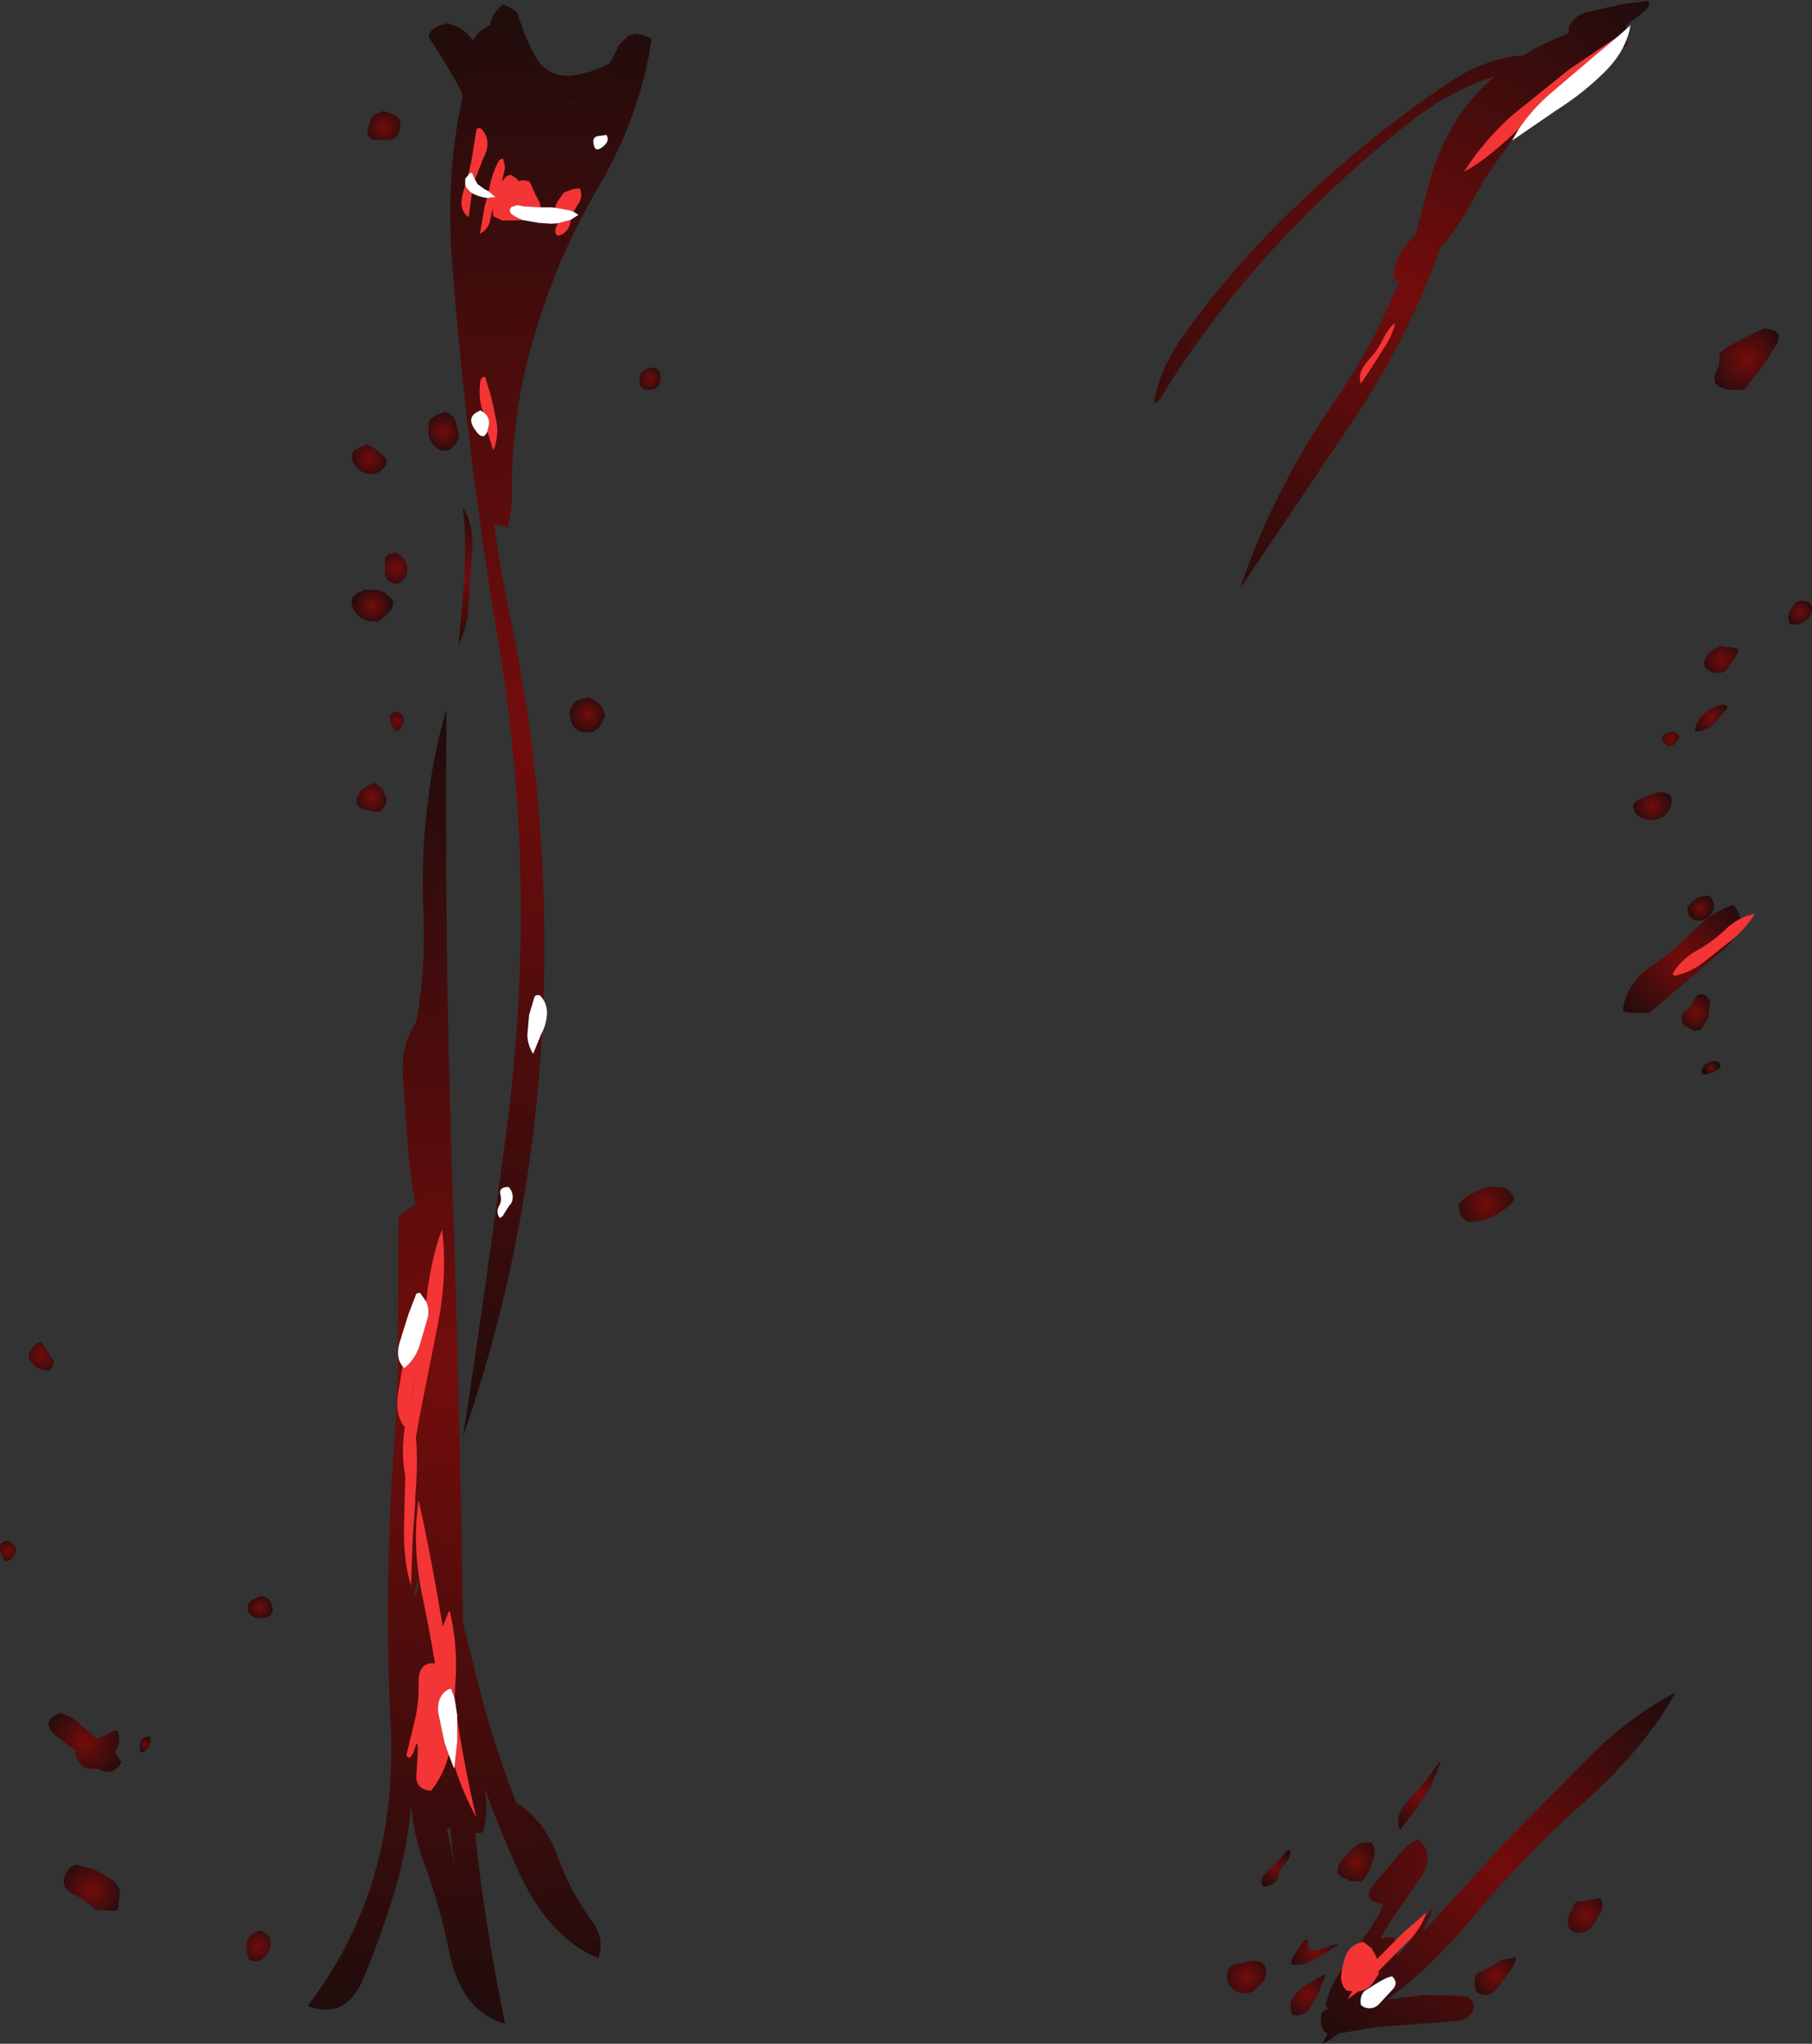 <?xml version="1.0" encoding="UTF-8" standalone="no"?>
<svg xmlns:ffdec="https://www.free-decompiler.com/flash" xmlns:xlink="http://www.w3.org/1999/xlink" ffdec:objectType="frame" height="460.4px" width="408.2px" xmlns="http://www.w3.org/2000/svg">
  <rect width="100%" height="100%" fill="#333333" stroke="none"/>
  <g transform="matrix(2.0, 0.0, 0.0, 2.0, 204.1, 230.2)">
    <use ffdec:characterId="2758" height="230.2" transform="matrix(1.0, 0.0, 0.0, 1.0, -102.05, -115.1)" width="204.1" xlink:href="#shape0"/>
  </g>
  <defs>
    <g id="shape0" transform="matrix(1.0, 0.0, 0.0, 1.0, 102.05, 115.1)">
      <path d="M83.65 -115.0 L83.7 -114.6 83.6 -114.25 82.85 -113.55 81.95 -112.9 81.15 -112.25 81.1 -111.85 81.15 -111.5 81.2 -111.1 81.2 -110.35 81.15 -109.95 Q74.85 -106.65 70.15 -101.45 66.3 -97.25 63.65 -92.2 62.15 -89.35 60.2 -87.25 56.5 -76.85 50.2 -67.5 L37.65 -48.85 Q41.2 -59.6 48.3 -69.95 52.8 -76.5 55.65 -83.65 L55.0 -83.35 Q54.65 -85.75 56.85 -88.1 L57.4 -88.7 58.7 -93.55 Q60.55 -101.55 66.3 -106.5 61.2 -104.85 56.75 -101.35 48.15 -94.55 40.85 -86.5 33.7 -78.55 28.55 -70.05 28.4 -69.8 27.9 -69.7 28.55 -73.5 31.2 -77.25 36.1 -84.1 42.05 -90.05 51.0 -99.0 61.45 -106.0 65.0 -108.35 69.15 -108.85 L69.5 -108.85 Q71.85 -110.3 74.65 -111.35 L74.65 -111.75 74.65 -112.1 Q75.3 -113.35 76.6 -113.7 L80.7 -114.65 83.65 -115.0" fill="url(#gradient0)" fill-rule="evenodd" stroke="none"/>
      <path d="M83.65 -115.0 L81.15 -115.1 82.15 -115.1 82.75 -115.1 83.65 -115.0" fill="url(#gradient1)" fill-rule="evenodd" stroke="none"/>
      <path d="M92.55 -76.05 L95.1 -77.35 96.65 -78.1 Q99.05 -77.95 98.0 -76.2 L96.45 -73.75 94.4 -71.2 92.65 -71.2 Q92.0 -71.3 91.45 -71.65 L91.15 -71.95 91.05 -72.35 91.05 -72.7 91.35 -73.4 Q91.65 -73.95 91.6 -74.6 L91.65 -75.35 92.55 -76.05" fill="url(#gradient2)" fill-rule="evenodd" stroke="none"/>
      <path d="M101.5 -45.35 Q100.9 -44.8 100.15 -44.75 L99.5 -44.85 99.35 -45.6 99.55 -46.3 100.1 -47.1 100.35 -47.35 100.9 -47.45 Q102.05 -47.45 102.05 -46.45 102.05 -45.8 101.5 -45.35" fill="url(#gradient3)" fill-rule="evenodd" stroke="none"/>
      <path d="M93.75 -41.95 L93.6 -41.35 92.75 -40.1 Q92.45 -39.4 91.65 -39.3 90.65 -39.2 90.0 -39.95 L89.9 -40.35 89.95 -40.7 90.3 -41.4 90.95 -41.95 91.6 -42.25 91.65 -42.35 92.25 -42.25 93.1 -42.2 93.75 -41.95" fill="url(#gradient4)" fill-rule="evenodd" stroke="none"/>
      <path d="M86.75 -31.45 Q85.95 -30.65 85.35 -31.45 84.8 -32.15 85.8 -32.6 L86.4 -32.7 Q87.55 -32.3 86.75 -31.45" fill="url(#gradient5)" fill-rule="evenodd" stroke="none"/>
      <path d="M89.4 -34.2 L90.15 -34.9 Q90.85 -35.5 91.65 -35.65 L91.65 -35.7 Q92.9 -35.8 92.3 -35.1 L91.15 -33.7 Q90.45 -32.9 89.4 -32.75 L88.9 -32.7 88.95 -33.4 89.4 -34.2" fill="url(#gradient6)" fill-rule="evenodd" stroke="none"/>
      <path d="M84.65 -25.85 Q86.65 -26.0 86.15 -24.3 85.8 -23.2 84.65 -22.85 83.05 -22.45 82.15 -23.55 L81.9 -24.2 81.95 -24.55 82.3 -24.9 83.15 -25.3 84.65 -25.85" fill="url(#gradient7)" fill-rule="evenodd" stroke="none"/>
      <path d="M88.55 -13.55 L89.2 -14.0 89.75 -14.15 90.4 -14.2 Q91.15 -13.6 90.95 -12.7 90.65 -11.65 89.65 -11.45 88.35 -11.25 88.05 -12.45 L88.0 -12.85 88.55 -13.55" fill="url(#gradient8)" fill-rule="evenodd" stroke="none"/>
      <path d="M81.05 -1.1 L80.75 -1.3 Q81.1 -4.35 84.05 -6.35 86.7 -8.15 88.9 -10.45 90.8 -12.35 93.15 -13.2 95.2 -11.0 92.25 -8.3 L87.95 -4.6 83.75 -1.05 82.25 -1.0 81.05 -1.1" fill="url(#gradient9)" fill-rule="evenodd" stroke="none"/>
      <path d="M90.35 -0.45 L89.65 0.7 89.4 0.95 88.7 1.0 87.65 0.4 Q87.45 0.2 87.4 -0.2 87.25 -0.85 87.75 -1.2 88.45 -1.7 88.75 -2.45 89.0 -3.15 89.65 -3.1 L89.9 -3.05 Q90.65 -2.6 90.55 -1.9 L90.35 -0.45" fill="url(#gradient10)" fill-rule="evenodd" stroke="none"/>
      <path d="M91.25 5.5 L90.4 5.85 Q89.4 6.15 89.7 5.25 L90.0 4.8 90.5 4.55 90.8 4.45 91.15 4.45 91.4 4.45 Q92.15 5.0 91.25 5.5" fill="url(#gradient11)" fill-rule="evenodd" stroke="none"/>
      <path d="M62.6 20.15 Q63.25 19.55 64.0 19.2 L65.05 18.75 Q65.3 18.6 65.65 18.55 L67.15 18.65 67.8 18.9 68.35 19.55 68.5 19.95 68.15 20.55 Q66.65 21.8 64.95 22.4 L63.65 22.55 Q62.75 22.45 62.4 21.55 L62.3 21.2 Q62.1 20.55 62.6 20.15" fill="url(#gradient12)" fill-rule="evenodd" stroke="none"/>
      <path d="M60.25 83.3 L59.2 85.95 57.55 88.5 55.65 91.05 Q55.0 89.5 56.35 87.95 L58.5 85.55 60.05 83.4 60.25 83.3" fill="url(#gradient13)" fill-rule="evenodd" stroke="none"/>
      <path d="M42.85 93.4 L43.25 93.2 Q43.45 94.05 42.7 94.8 42.1 95.4 41.9 96.25 41.8 96.9 41.1 97.2 L40.25 97.45 Q39.65 96.55 40.65 95.8 L41.95 94.5 42.85 93.4" fill="url(#gradient14)" fill-rule="evenodd" stroke="none"/>
      <path d="M48.65 95.95 Q48.5 95.1 49.05 94.5 49.8 93.6 50.65 92.85 51.1 92.4 51.75 92.45 L52.4 92.45 Q52.9 93.05 52.75 93.95 L52.3 95.4 51.6 96.55 51.25 96.85 50.15 96.8 48.95 96.25 48.65 95.95" fill="url(#gradient15)" fill-rule="evenodd" stroke="none"/>
      <path d="M55.4 93.95 Q56.45 92.65 57.65 92.05 59.85 93.85 57.7 96.8 L54.4 101.55 53.4 103.35 53.5 103.25 54.15 103.1 54.25 103.1 54.65 103.1 54.9 103.1 55.25 103.85 55.4 104.6 55.25 105.35 56.65 103.65 58.7 100.6 Q59.65 99.15 59.0 100.85 L58.8 101.2 58.4 101.95 Q58.3 102.15 58.35 102.3 L58.45 102.25 58.75 101.95 67.9 91.95 77.3 82.45 Q81.6 78.2 86.65 75.55 83.45 81.55 76.15 88.1 69.5 94.05 63.75 100.95 59.9 105.6 55.8 108.9 L55.75 108.95 55.2 109.35 54.25 110.1 57.25 109.75 58.15 109.6 62.65 109.7 Q63.85 109.75 64.0 110.95 63.6 112.45 61.9 112.55 L53.1 113.2 48.7 113.95 Q47.9 114.65 46.9 115.1 L47.5 113.95 Q46.9 113.7 46.75 112.85 L46.75 112.45 46.75 112.1 46.8 111.7 47.05 111.4 47.65 111.1 47.25 110.95 Q47.55 108.95 49.05 106.8 L51.95 102.65 Q53.7 100.1 53.7 99.25 L53.65 99.35 Q51.0 99.0 53.0 96.8 L55.4 93.95 M50.95 107.35 L51.3 106.8 51.15 106.85 50.95 107.35" fill="url(#gradient16)" fill-rule="evenodd" stroke="none"/>
      <path d="M78.15 98.7 L78.25 98.7 Q78.7 99.6 78.2 100.4 L77.4 101.7 Q76.95 102.45 76.15 102.55 L75.65 102.6 Q74.65 102.5 74.55 101.55 74.5 101.0 74.75 100.45 L75.15 99.7 Q75.4 98.85 76.15 99.05 L77.1 98.9 78.15 98.7" fill="url(#gradient17)" fill-rule="evenodd" stroke="none"/>
      <path d="M64.15 107.45 L64.4 107.1 Q65.6 106.65 66.65 105.9 67.1 105.6 67.65 105.55 L68.75 105.35 Q68.55 106.25 67.95 107.05 L66.5 108.95 Q65.65 110.0 64.4 109.35 L64.15 108.95 64.05 108.55 64.05 107.85 64.15 107.45" fill="url(#gradient18)" fill-rule="evenodd" stroke="none"/>
      <path d="M48.75 103.85 Q47.35 104.95 45.45 105.85 L44.55 106.2 43.4 106.2 Q43.35 105.5 43.85 104.95 L44.2 104.35 44.5 103.95 44.75 103.55 44.9 103.4 45.25 103.35 Q45.15 104.05 45.5 104.5 L46.35 104.6 48.05 104.0 48.75 103.85" fill="url(#gradient19)" fill-rule="evenodd" stroke="none"/>
      <path d="M46.5 109.3 L45.5 111.1 Q44.95 111.8 44.1 111.9 L43.5 111.85 Q43.0 110.55 43.8 109.6 44.55 108.7 45.75 108.05 L46.95 107.4 47.25 107.35 46.5 109.3" fill="url(#gradient20)" fill-rule="evenodd" stroke="none"/>
      <path d="M36.85 108.95 Q36.35 108.55 36.2 107.95 36.05 107.35 36.25 106.85 36.5 106.3 37.05 106.15 L39.1 105.75 39.9 105.85 Q40.6 106.25 40.6 106.95 40.6 107.55 40.2 108.15 L39.2 109.15 38.75 109.35 Q37.75 109.6 36.85 108.95" fill="url(#gradient21)" fill-rule="evenodd" stroke="none"/>
      <path d="M-46.85 -112.2 Q-46.65 -113.65 -45.4 -114.6 L-44.65 -114.3 -44.15 -113.95 -43.75 -113.6 Q-43.05 -111.2 -41.9 -109.0 -40.35 -106.1 -37.15 -106.65 -35.15 -107.0 -33.35 -108.0 L-32.3 -110.05 -31.25 -111.1 -30.4 -111.3 -29.9 -111.25 -28.65 -110.75 Q-29.85 -102.25 -34.65 -94.0 -39.25 -86.2 -41.8 -77.5 -44.55 -68.45 -44.4 -58.95 -44.4 -57.15 -44.9 -55.7 L-46.4 -56.05 Q-45.65 -50.65 -44.5 -45.2 -40.2 -24.6 -40.8 -3.45 -41.55 22.7 -49.9 46.7 -47.45 30.85 -45.0 12.25 -41.35 -15.55 -45.95 -43.0 -49.45 -63.85 -51.1 -85.15 -51.9 -95.25 -50.0 -103.95 L-49.95 -104.55 Q-51.65 -107.75 -53.7 -110.8 L-53.75 -111.1 -53.6 -111.45 -53.25 -111.85 -52.75 -112.15 -51.9 -112.4 -51.9 -112.5 Q-49.85 -112.15 -48.8 -110.55 -48.15 -111.65 -46.9 -112.25 L-46.85 -112.2 M-37.85 -103.5 L-38.05 -103.55 -37.95 -103.4 -37.85 -103.5 M-47.35 -66.7 L-46.75 -69.7 -47.4 -69.85 -47.8 -69.95 -47.5 -65.75 -47.35 -66.7" fill="url(#gradient22)" fill-rule="evenodd" stroke="none"/>
      <path d="M-58.9 -102.6 L-57.7 -102.2 Q-57.05 -101.9 -56.95 -101.2 -56.9 -100.65 -57.15 -100.1 L-57.4 -99.7 -57.8 -99.4 -60.05 -99.3 -60.65 -99.85 -60.6 -100.6 -60.4 -101.35 Q-60.25 -101.95 -59.7 -102.25 L-58.9 -102.6" fill="url(#gradient23)" fill-rule="evenodd" stroke="none"/>
      <path d="M-30.0 -72.35 L-30.0 -72.7 -29.85 -73.1 -29.6 -73.35 -28.9 -73.65 -28.9 -73.7 Q-27.55 -73.75 -27.65 -72.45 -27.7 -71.2 -28.9 -71.2 -30.1 -71.15 -30.0 -72.35" fill="url(#gradient24)" fill-rule="evenodd" stroke="none"/>
      <path d="M-60.9 -65.1 L-60.15 -64.8 -59.65 -64.45 -58.8 -63.7 Q-58.3 -63.2 -58.65 -62.6 L-59.2 -62.05 Q-59.7 -61.65 -60.4 -61.7 -61.65 -61.8 -62.25 -63.0 L-62.4 -63.35 -62.4 -63.7 -62.35 -64.05 -62.1 -64.4 -60.9 -65.0 -60.9 -65.1" fill="url(#gradient25)" fill-rule="evenodd" stroke="none"/>
      <path d="M-51.9 -68.7 Q-51.1 -68.5 -50.75 -67.7 L-50.4 -66.25 Q-50.3 -65.45 -51.05 -64.75 L-51.4 -64.45 Q-52.35 -64.1 -53.1 -64.85 -53.8 -65.55 -53.8 -66.45 L-53.75 -67.6 -53.5 -67.95 -53.0 -68.3 -52.4 -68.55 -51.9 -68.7" fill="url(#gradient26)" fill-rule="evenodd" stroke="none"/>
      <path d="M-58.7 -50.7 L-58.7 -51.85 Q-58.75 -52.65 -57.9 -52.75 -57.75 -52.75 -57.65 -52.85 -56.7 -52.6 -56.3 -51.7 -55.95 -50.75 -56.5 -49.9 -57.15 -49.0 -58.15 -49.6 -58.75 -50.0 -58.7 -50.7" fill="url(#gradient27)" fill-rule="evenodd" stroke="none"/>
      <path d="M-48.9 -52.8 L-49.25 -47.2 Q-49.3 -44.7 -50.4 -42.45 L-49.95 -47.6 Q-49.65 -50.4 -49.65 -53.2 -49.65 -56.0 -49.9 -57.7 L-49.9 -57.85 Q-48.6 -56.0 -48.9 -52.8" fill="url(#gradient28)" fill-rule="evenodd" stroke="none"/>
      <path d="M-57.75 -47.35 L-57.8 -46.95 -57.9 -46.6 -58.1 -46.25 -59.0 -45.45 -59.4 -45.1 -60.35 -45.1 Q-61.85 -45.4 -62.35 -46.75 -62.7 -47.8 -61.7 -48.35 L-60.9 -48.7 -59.4 -48.65 -58.7 -48.35 -57.95 -47.65 -57.75 -47.35" fill="url(#gradient29)" fill-rule="evenodd" stroke="none"/>
      <path d="M-57.95 -33.45 Q-58.55 -34.75 -57.4 -34.95 -56.1 -34.55 -56.8 -33.3 -57.4 -32.15 -57.95 -33.45" fill="url(#gradient30)" fill-rule="evenodd" stroke="none"/>
      <path d="M-58.5 -25.2 Q-58.45 -24.6 -58.85 -24.15 L-59.25 -23.7 -59.9 -23.65 -61.2 -23.95 Q-61.9 -24.25 -61.9 -24.95 L-61.85 -25.3 -61.45 -26.0 -60.6 -26.6 -59.9 -26.9 -59.9 -26.95 -58.95 -26.2 -58.5 -25.2" fill="url(#gradient31)" fill-rule="evenodd" stroke="none"/>
      <path d="M-54.35 -12.05 Q-54.65 -18.35 -53.9 -24.45 -53.25 -30.3 -51.75 -35.2 -52.0 -9.5 -51.15 16.55 -50.3 42.05 -49.9 67.75 L-48.05 75.1 Q-46.35 81.7 -43.9 87.95 -40.7 89.9 -39.2 94.1 -37.8 97.95 -35.35 101.3 -33.9 103.35 -34.65 105.45 -40.35 103.15 -43.85 95.25 -45.85 90.8 -47.5 86.2 -46.95 88.75 -47.65 91.3 L-48.4 91.4 -48.55 91.4 Q-47.35 102.35 -45.15 112.85 -50.1 111.45 -51.45 104.75 -52.45 99.75 -54.25 94.85 -55.45 91.65 -55.75 88.2 -56.15 93.05 -57.55 97.75 -59.05 102.75 -61.05 107.6 -63.05 112.5 -67.4 110.85 -57.15 97.4 -58.05 79.3 -58.8 63.3 -57.65 47.7 -57.2 41.35 -57.2 34.7 L-57.15 21.95 -56.35 21.25 -55.25 20.55 Q-55.9 17.05 -56.15 13.45 L-56.65 6.35 Q-56.95 2.65 -55.15 -0.05 -54.1 -5.9 -54.35 -12.05 M-55.1 64.15 Q-54.8 63.45 -54.95 62.75 L-55.0 62.8 -55.35 64.3 Q-55.5 65.2 -55.1 64.15 M-51.3 90.75 L-51.7 91.0 -50.75 95.35 Q-51.2 93.1 -51.3 90.75" fill="url(#gradient32)" fill-rule="evenodd" stroke="none"/>
      <path d="M-33.95 -34.8 L-33.9 -34.45 -34.2 -33.75 Q-34.7 -32.65 -35.9 -32.6 -37.1 -32.6 -37.65 -33.6 L-37.75 -33.95 -37.85 -34.35 -37.9 -34.7 -37.85 -35.05 -37.5 -35.85 -37.1 -36.15 -36.6 -36.4 -35.9 -36.5 -35.9 -36.6 -35.1 -36.25 -34.3 -35.55 -33.95 -34.8" fill="url(#gradient33)" fill-rule="evenodd" stroke="none"/>
      <path d="M-71.4 65.75 Q-71.1 67.0 -72.4 67.15 -73.75 67.35 -74.15 66.2 L-74.15 65.8 -74.05 65.5 -73.75 65.15 -72.9 64.75 -72.9 64.7 Q-71.7 64.6 -71.4 65.75" fill="url(#gradient34)" fill-rule="evenodd" stroke="none"/>
      <path d="M-96.3 37.75 Q-95.8 38.2 -96.15 38.8 L-96.4 39.2 Q-97.55 39.45 -98.45 38.45 -99.15 37.65 -98.5 36.8 -98.0 36.15 -97.4 36.05 L-96.9 36.75 -96.3 37.75" fill="url(#gradient35)" fill-rule="evenodd" stroke="none"/>
      <path d="M-100.6 60.3 Q-101.45 61.3 -101.9 60.05 -102.45 58.55 -101.15 58.45 -99.7 59.2 -100.6 60.3" fill="url(#gradient36)" fill-rule="evenodd" stroke="none"/>
      <path d="M-88.8 79.8 Q-88.35 81.0 -89.0 82.1 L-89.1 82.3 -88.55 83.1 -88.4 83.45 Q-89.45 85.1 -91.05 84.1 L-91.9 84.15 -92.65 83.95 -93.3 83.15 -93.55 82.45 -93.5 82.1 -95.25 80.8 Q-97.8 79.0 -95.45 77.9 L-95.4 77.8 Q-94.0 78.15 -93.0 79.15 L-91.15 80.75 -89.3 79.9 -88.8 79.8" fill="url(#gradient37)" fill-rule="evenodd" stroke="none"/>
      <path d="M-85.5 81.9 Q-86.35 82.8 -86.3 81.55 -86.3 80.45 -85.15 80.55 -84.95 81.3 -85.5 81.9" fill="url(#gradient38)" fill-rule="evenodd" stroke="none"/>
      <path d="M-93.4 94.95 L-91.7 95.35 -90.6 95.9 -89.3 96.75 -88.9 97.1 -88.7 97.45 -88.55 97.85 -88.55 98.2 -88.6 98.6 -88.65 98.95 -88.75 99.7 -88.9 100.1 -91.25 100.05 Q-92.35 99.0 -93.6 98.35 -95.65 97.4 -94.4 95.55 -93.95 94.95 -93.4 94.95" fill="url(#gradient39)" fill-rule="evenodd" stroke="none"/>
      <path d="M-71.55 103.7 Q-71.55 104.75 -72.35 105.45 -73.15 106.1 -74.0 105.6 L-74.25 104.8 -74.25 103.65 Q-74.1 103.05 -73.55 102.7 L-72.9 102.35 Q-71.6 102.6 -71.55 103.7" fill="url(#gradient40)" fill-rule="evenodd" stroke="none"/>
      <path d="M69.05 -100.6 L68.55 -100.15 Q65.25 -97.0 62.85 -95.75 65.05 -99.2 68.2 -102.05 L74.65 -107.25 80.25 -111.05 77.55 -108.8 72.5 -104.5 Q70.4 -102.65 69.05 -100.6 M54.0 -76.15 L52.5 -73.8 51.25 -71.9 Q50.75 -73.05 52.15 -74.6 53.1 -75.6 53.7 -76.85 54.15 -77.8 54.85 -78.55 L55.1 -78.65 Q54.75 -77.3 54.0 -76.15 M93.05 -9.25 L90.0 -6.85 Q88.4 -5.55 86.55 -5.2 L86.35 -5.4 Q87.25 -7.0 89.1 -8.05 90.9 -9.05 92.45 -10.55 93.7 -11.7 95.25 -12.1 L95.6 -12.15 Q94.6 -10.55 93.05 -9.25 M58.6 100.35 Q57.95 102.4 56.05 104.05 L53.2 106.95 53.25 107.25 52.75 108.0 Q52.15 109.05 50.95 109.2 L49.75 110.1 50.25 109.2 49.6 109.1 Q49.0 108.45 49.0 107.6 49.1 106.35 49.5 105.25 50.0 103.9 51.45 103.65 L51.5 103.6 52.45 104.35 53.0 105.35 53.05 105.55 56.0 102.6 58.5 100.4 58.6 100.35 M-49.3 -95.4 L-48.95 -97.0 -48.4 -100.4 Q-48.35 -100.75 -47.9 -100.65 -46.55 -99.3 -47.6 -97.3 L-48.55 -94.9 -48.9 -95.65 -49.2 -95.55 -49.3 -95.4 M-47.0 -93.55 L-46.8 -94.5 Q-46.5 -95.85 -45.8 -97.1 L-45.4 -97.25 -45.2 -96.5 Q-45.15 -96.15 -45.25 -95.75 L-45.45 -95.0 -45.5 -94.65 -45.25 -95.0 Q-44.9 -95.4 -44.5 -95.4 L-43.8 -94.95 -43.75 -94.75 -43.5 -94.75 -43.0 -94.8 -42.4 -94.65 -41.7 -93.1 Q-41.2 -92.3 -41.15 -91.75 L-43.0 -91.85 -43.75 -92.0 -44.45 -91.8 Q-44.9 -91.25 -44.25 -90.85 -43.7 -90.5 -43.1 -90.3 L-43.15 -90.3 -45.45 -90.25 -46.5 -90.75 -46.55 -91.6 -46.9 -90.05 Q-47.05 -89.5 -47.55 -89.05 L-48.0 -88.75 -47.45 -91.9 -47.2 -92.8 -46.25 -92.9 -47.0 -93.55 M-39.5 -91.7 L-39.45 -92.0 -39.25 -92.4 -38.55 -93.4 -38.3 -93.5 -37.55 -93.8 -36.75 -93.9 Q-36.3 -92.9 -37.0 -92.0 L-37.45 -91.25 -37.85 -91.4 -39.5 -91.7 M-37.75 -90.35 L-37.8 -90.1 Q-37.95 -88.95 -39.1 -88.55 L-39.4 -88.65 Q-39.65 -89.25 -39.25 -89.85 L-39.2 -89.95 -37.75 -90.35 M-48.9 -93.35 L-49.25 -90.65 Q-50.5 -91.45 -49.85 -93.55 L-49.65 -94.25 -49.5 -93.95 -49.1 -93.5 -48.9 -93.35 M-47.65 -68.7 L-47.85 -69.4 Q-48.15 -70.65 -47.95 -72.15 -47.85 -72.65 -47.4 -72.65 L-46.7 -70.3 -46.15 -67.75 Q-45.85 -66.3 -46.35 -64.65 L-46.5 -64.4 -47.15 -66.5 -47.1 -66.75 Q-46.65 -68.05 -47.65 -68.7 M-56.7 38.8 L-56.5 39.0 Q-55.3 38.0 -54.8 36.5 L-53.95 33.6 Q-53.6 32.45 -54.05 31.5 -53.55 26.8 -52.25 23.35 -51.65 28.5 -52.7 33.9 L-54.85 44.75 -55.2 46.8 Q-55.0 49.15 -55.15 51.6 L-55.3 54.05 -55.25 54.5 -55.3 54.35 -55.55 57.9 -55.75 63.5 Q-56.55 61.15 -56.55 57.25 L-56.4 51.15 Q-56.9 48.6 -56.45 45.65 -57.6 44.3 -57.2 41.75 L-56.7 38.8 M-55.55 41.35 L-55.8 42.7 -55.2 39.75 -55.55 41.35 M-51.5 82.55 Q-52.1 84.85 -53.5 86.6 -55.3 86.45 -55.15 84.75 L-55.0 82.5 Q-54.95 80.65 -55.25 81.6 L-55.5 82.35 -55.9 82.9 -56.25 82.75 -56.25 82.5 -55.35 78.75 Q-54.85 76.7 -54.9 74.6 -55.0 72.05 -53.05 72.25 -53.7 68.35 -54.5 64.55 -55.65 59.0 -54.9 53.85 -53.65 59.45 -52.55 65.95 L-52.15 68.2 -52.15 68.05 -51.5 66.4 -51.4 66.35 Q-50.55 69.85 -50.7 73.45 L-50.85 76.15 -51.25 75.1 -51.5 75.15 Q-52.85 75.85 -52.7 77.75 L-52.0 81.1 -51.5 82.55 M-50.55 78.5 Q-49.7 84.15 -48.4 89.6 -49.9 86.85 -50.85 83.85 L-50.55 81.1 -50.55 78.5" fill="#f43535" fill-rule="evenodd" stroke="none"/>
      <path d="M80.25 -111.05 L81.6 -112.25 Q81.15 -109.4 78.6 -106.9 76.15 -104.5 73.2 -102.65 L68.25 -99.25 69.05 -100.6 Q70.4 -102.65 72.5 -104.5 L77.55 -108.8 80.25 -111.05 M54.2 107.65 L54.75 107.5 Q55.55 108.25 54.75 109.05 L53.4 110.5 Q52.7 111.35 51.65 111.0 L51.25 110.75 Q51.05 109.8 51.65 109.15 L53.25 108.15 54.2 107.65 M-48.55 -94.9 L-48.25 -94.35 -47.4 -93.75 -47.0 -93.55 -46.25 -92.9 -47.2 -92.8 Q-48.05 -92.9 -48.9 -93.35 L-49.1 -93.5 -49.5 -93.95 -49.65 -94.25 -49.65 -94.95 -49.3 -95.4 -49.2 -95.55 -48.9 -95.65 -48.55 -94.9 M-41.15 -91.75 L-40.75 -91.75 -40.0 -91.75 -39.5 -91.7 -37.85 -91.4 -37.45 -91.25 -36.9 -90.9 -37.75 -90.35 -39.2 -89.95 -40.0 -89.9 -41.4 -90.0 -43.1 -90.3 Q-43.7 -90.5 -44.25 -90.85 -44.9 -91.25 -44.45 -91.8 L-43.75 -92.0 -43.0 -91.85 -41.15 -91.75 M-33.75 -99.9 Q-33.35 -99.3 -34.0 -98.7 -34.95 -97.85 -35.15 -98.7 -35.45 -99.75 -34.5 -99.8 L-33.75 -99.9 M-47.15 -66.5 Q-47.65 -65.35 -48.55 -66.7 -49.6 -68.2 -48.05 -68.8 L-48.0 -68.9 -47.65 -68.7 Q-46.65 -68.05 -47.1 -66.75 L-47.15 -66.5 M-41.85 -2.8 Q-41.7 -3.1 -41.25 -3.0 -40.35 -2.1 -40.45 -0.75 -40.55 0.4 -41.1 1.4 L-42.0 3.6 Q-42.6 2.65 -42.65 1.5 L-42.45 -0.8 -41.85 -2.8 M-44.3 19.75 Q-44.3 20.35 -44.7 20.7 L-45.45 21.9 -45.75 22.1 Q-46.25 21.45 -45.8 20.65 -45.5 20.1 -45.7 19.4 -45.85 18.7 -45.0 18.6 L-44.75 18.6 Q-44.3 19.1 -44.3 19.75 M-54.05 31.5 Q-53.6 32.45 -53.95 33.6 L-54.8 36.5 Q-55.3 38.0 -56.5 39.0 L-56.7 38.8 Q-57.5 37.85 -57.05 36.15 L-56.05 32.95 -55.15 30.6 -54.75 30.5 -54.05 31.5 M-50.85 76.15 L-50.55 78.1 -50.55 78.4 -50.55 78.5 -50.55 81.1 -50.85 83.85 -50.9 84.1 -51.5 82.55 -52.0 81.1 -52.7 77.75 Q-52.85 75.85 -51.5 75.15 L-51.25 75.1 -50.85 76.15" fill="#ffffff" fill-rule="evenodd" stroke="none"/>
    </g>
    <radialGradient cx="0" cy="0" gradientTransform="matrix(0.053, 0.0, 0.0, 0.053, 55.8, -81.9)" gradientUnits="userSpaceOnUse" id="gradient0" r="819.2" spreadMethod="pad">
      <stop offset="0.0" stop-color="#740c0c"/>
      <stop offset="1.0" stop-color="#1f0c0c"/>
    </radialGradient>
    <radialGradient cx="0" cy="0" gradientTransform="matrix(0.002, 0.0, 0.0, 0.002, 82.4, -115.05)" gradientUnits="userSpaceOnUse" id="gradient1" r="819.2" spreadMethod="pad">
      <stop offset="0.0" stop-color="#740c0c"/>
      <stop offset="1.0" stop-color="#1f0c0c"/>
    </radialGradient>
    <radialGradient cx="0" cy="0" gradientTransform="matrix(0.006, 0.0, 0.0, 0.006, 94.65, -74.6)" gradientUnits="userSpaceOnUse" id="gradient2" r="819.2" spreadMethod="pad">
      <stop offset="0.0" stop-color="#740c0c"/>
      <stop offset="1.0" stop-color="#1f0c0c"/>
    </radialGradient>
    <radialGradient cx="0" cy="0" gradientTransform="matrix(0.002, 0.0, 0.0, 0.002, 100.7, -46.1)" gradientUnits="userSpaceOnUse" id="gradient3" r="819.2" spreadMethod="pad">
      <stop offset="0.0" stop-color="#740c0c"/>
      <stop offset="1.0" stop-color="#1f0c0c"/>
    </radialGradient>
    <radialGradient cx="0" cy="0" gradientTransform="matrix(0.003, 0.0, 0.0, 0.003, 91.85, -40.8)" gradientUnits="userSpaceOnUse" id="gradient4" r="819.2" spreadMethod="pad">
      <stop offset="0.0" stop-color="#740c0c"/>
      <stop offset="1.0" stop-color="#1f0c0c"/>
    </radialGradient>
    <radialGradient cx="0" cy="0" gradientTransform="matrix(0.002, 0.0, 0.0, 0.002, 86.1, -31.85)" gradientUnits="userSpaceOnUse" id="gradient5" r="819.2" spreadMethod="pad">
      <stop offset="0.0" stop-color="#740c0c"/>
      <stop offset="1.0" stop-color="#1f0c0c"/>
    </radialGradient>
    <radialGradient cx="0" cy="0" gradientTransform="matrix(0.003, 0.0, 0.0, 0.003, 90.7, -34.2)" gradientUnits="userSpaceOnUse" id="gradient6" r="819.2" spreadMethod="pad">
      <stop offset="0.0" stop-color="#740c0c"/>
      <stop offset="1.0" stop-color="#1f0c0c"/>
    </radialGradient>
    <radialGradient cx="0" cy="0" gradientTransform="matrix(0.003, 0.0, 0.0, 0.003, 84.1, -24.3)" gradientUnits="userSpaceOnUse" id="gradient7" r="819.2" spreadMethod="pad">
      <stop offset="0.0" stop-color="#740c0c"/>
      <stop offset="1.0" stop-color="#1f0c0c"/>
    </radialGradient>
    <radialGradient cx="0" cy="0" gradientTransform="matrix(0.002, 0.0, 0.0, 0.002, 89.5, -12.8)" gradientUnits="userSpaceOnUse" id="gradient8" r="819.2" spreadMethod="pad">
      <stop offset="0.0" stop-color="#740c0c"/>
      <stop offset="1.0" stop-color="#1f0c0c"/>
    </radialGradient>
    <radialGradient cx="0" cy="0" gradientTransform="matrix(0.011, 0.0, 0.0, 0.011, 87.35, -7.1)" gradientUnits="userSpaceOnUse" id="gradient9" r="819.2" spreadMethod="pad">
      <stop offset="0.0" stop-color="#740c0c"/>
      <stop offset="1.0" stop-color="#1f0c0c"/>
    </radialGradient>
    <radialGradient cx="0" cy="0" gradientTransform="matrix(0.003, 0.0, 0.0, 0.003, 88.95, -1.05)" gradientUnits="userSpaceOnUse" id="gradient10" r="819.2" spreadMethod="pad">
      <stop offset="0.0" stop-color="#740c0c"/>
      <stop offset="1.0" stop-color="#1f0c0c"/>
    </radialGradient>
    <radialGradient cx="0" cy="0" gradientTransform="matrix(0.001, 0.0, 0.0, 0.001, 90.7, 5.2)" gradientUnits="userSpaceOnUse" id="gradient11" r="819.2" spreadMethod="pad">
      <stop offset="0.0" stop-color="#740c0c"/>
      <stop offset="1.0" stop-color="#1f0c0c"/>
    </radialGradient>
    <radialGradient cx="0" cy="0" gradientTransform="matrix(0.005, 0.0, 0.0, 0.005, 65.35, 20.55)" gradientUnits="userSpaceOnUse" id="gradient12" r="819.2" spreadMethod="pad">
      <stop offset="0.0" stop-color="#740c0c"/>
      <stop offset="1.0" stop-color="#1f0c0c"/>
    </radialGradient>
    <radialGradient cx="0" cy="0" gradientTransform="matrix(0.006, 0.0, 0.0, 0.006, 57.85, 87.2)" gradientUnits="userSpaceOnUse" id="gradient13" r="819.2" spreadMethod="pad">
      <stop offset="0.0" stop-color="#740c0c"/>
      <stop offset="1.0" stop-color="#1f0c0c"/>
    </radialGradient>
    <radialGradient cx="0" cy="0" gradientTransform="matrix(0.003, 0.0, 0.0, 0.003, 41.65, 95.35)" gradientUnits="userSpaceOnUse" id="gradient14" r="819.2" spreadMethod="pad">
      <stop offset="0.0" stop-color="#740c0c"/>
      <stop offset="1.0" stop-color="#1f0c0c"/>
    </radialGradient>
    <radialGradient cx="0" cy="0" gradientTransform="matrix(0.004, 0.0, 0.0, 0.004, 50.7, 94.65)" gradientUnits="userSpaceOnUse" id="gradient15" r="819.2" spreadMethod="pad">
      <stop offset="0.0" stop-color="#740c0c"/>
      <stop offset="1.0" stop-color="#1f0c0c"/>
    </radialGradient>
    <radialGradient cx="0" cy="0" gradientTransform="matrix(0.034, 0.0, 0.0, 0.034, 66.7, 95.35)" gradientUnits="userSpaceOnUse" id="gradient16" r="819.2" spreadMethod="pad">
      <stop offset="0.0" stop-color="#740c0c"/>
      <stop offset="1.0" stop-color="#1f0c0c"/>
    </radialGradient>
    <radialGradient cx="0" cy="0" gradientTransform="matrix(0.004, 0.0, 0.0, 0.004, 76.5, 100.65)" gradientUnits="userSpaceOnUse" id="gradient17" r="819.2" spreadMethod="pad">
      <stop offset="0.0" stop-color="#740c0c"/>
      <stop offset="1.0" stop-color="#1f0c0c"/>
    </radialGradient>
    <radialGradient cx="0" cy="0" gradientTransform="matrix(0.004, 0.0, 0.0, 0.004, 66.4, 107.45)" gradientUnits="userSpaceOnUse" id="gradient18" r="819.2" spreadMethod="pad">
      <stop offset="0.0" stop-color="#740c0c"/>
      <stop offset="1.0" stop-color="#1f0c0c"/>
    </radialGradient>
    <radialGradient cx="0" cy="0" gradientTransform="matrix(0.004, 0.0, 0.0, 0.004, 46.05, 104.8)" gradientUnits="userSpaceOnUse" id="gradient19" r="819.2" spreadMethod="pad">
      <stop offset="0.0" stop-color="#740c0c"/>
      <stop offset="1.0" stop-color="#1f0c0c"/>
    </radialGradient>
    <radialGradient cx="0" cy="0" gradientTransform="matrix(0.004, 0.0, 0.0, 0.004, 45.3, 109.65)" gradientUnits="userSpaceOnUse" id="gradient20" r="819.2" spreadMethod="pad">
      <stop offset="0.0" stop-color="#740c0c"/>
      <stop offset="1.0" stop-color="#1f0c0c"/>
    </radialGradient>
    <radialGradient cx="0" cy="0" gradientTransform="matrix(0.004, 0.0, 0.0, 0.004, 38.35, 107.6)" gradientUnits="userSpaceOnUse" id="gradient21" r="819.2" spreadMethod="pad">
      <stop offset="0.0" stop-color="#740c0c"/>
      <stop offset="1.0" stop-color="#1f0c0c"/>
    </radialGradient>
    <radialGradient cx="0" cy="0" gradientTransform="matrix(0.1, 0.0, 0.0, 0.1, -41.2, -33.95)" gradientUnits="userSpaceOnUse" id="gradient22" r="819.2" spreadMethod="pad">
      <stop offset="0.0" stop-color="#740c0c"/>
      <stop offset="1.0" stop-color="#1f0c0c"/>
    </radialGradient>
    <radialGradient cx="0" cy="0" gradientTransform="matrix(0.003, 0.0, 0.0, 0.003, -58.8, -100.8)" gradientUnits="userSpaceOnUse" id="gradient23" r="819.2" spreadMethod="pad">
      <stop offset="0.0" stop-color="#740c0c"/>
      <stop offset="1.0" stop-color="#1f0c0c"/>
    </radialGradient>
    <radialGradient cx="0" cy="0" gradientTransform="matrix(0.002, 0.0, 0.0, 0.002, -28.85, -72.45)" gradientUnits="userSpaceOnUse" id="gradient24" r="819.2" spreadMethod="pad">
      <stop offset="0.0" stop-color="#740c0c"/>
      <stop offset="1.0" stop-color="#1f0c0c"/>
    </radialGradient>
    <radialGradient cx="0" cy="0" gradientTransform="matrix(0.003, 0.0, 0.0, 0.003, -60.45, -63.4)" gradientUnits="userSpaceOnUse" id="gradient25" r="819.2" spreadMethod="pad">
      <stop offset="0.0" stop-color="#740c0c"/>
      <stop offset="1.0" stop-color="#1f0c0c"/>
    </radialGradient>
    <radialGradient cx="0" cy="0" gradientTransform="matrix(0.003, 0.0, 0.0, 0.003, -52.1, -66.5)" gradientUnits="userSpaceOnUse" id="gradient26" r="819.2" spreadMethod="pad">
      <stop offset="0.0" stop-color="#740c0c"/>
      <stop offset="1.0" stop-color="#1f0c0c"/>
    </radialGradient>
    <radialGradient cx="0" cy="0" gradientTransform="matrix(0.003, 0.0, 0.0, 0.003, -57.45, -51.1)" gradientUnits="userSpaceOnUse" id="gradient27" r="819.2" spreadMethod="pad">
      <stop offset="0.0" stop-color="#740c0c"/>
      <stop offset="1.0" stop-color="#1f0c0c"/>
    </radialGradient>
    <radialGradient cx="0" cy="0" gradientTransform="matrix(0.01, 0.0, 0.0, 0.01, -49.6, -50.15)" gradientUnits="userSpaceOnUse" id="gradient28" r="819.2" spreadMethod="pad">
      <stop offset="0.0" stop-color="#740c0c"/>
      <stop offset="1.0" stop-color="#1f0c0c"/>
    </radialGradient>
    <radialGradient cx="0" cy="0" gradientTransform="matrix(0.003, 0.0, 0.0, 0.003, -60.1, -46.85)" gradientUnits="userSpaceOnUse" id="gradient29" r="819.2" spreadMethod="pad">
      <stop offset="0.0" stop-color="#740c0c"/>
      <stop offset="1.0" stop-color="#1f0c0c"/>
    </radialGradient>
    <radialGradient cx="0" cy="0" gradientTransform="matrix(0.002, 0.0, 0.0, 0.002, -57.35, -33.85)" gradientUnits="userSpaceOnUse" id="gradient30" r="819.2" spreadMethod="pad">
      <stop offset="0.0" stop-color="#740c0c"/>
      <stop offset="1.0" stop-color="#1f0c0c"/>
    </radialGradient>
    <radialGradient cx="0" cy="0" gradientTransform="matrix(0.003, 0.0, 0.0, 0.003, -60.2, -25.3)" gradientUnits="userSpaceOnUse" id="gradient31" r="819.2" spreadMethod="pad">
      <stop offset="0.0" stop-color="#740c0c"/>
      <stop offset="1.0" stop-color="#1f0c0c"/>
    </radialGradient>
    <radialGradient cx="0" cy="0" gradientTransform="matrix(0.091, 0.0, 0.0, 0.091, -50.9, 38.85)" gradientUnits="userSpaceOnUse" id="gradient32" r="819.2" spreadMethod="pad">
      <stop offset="0.0" stop-color="#740c0c"/>
      <stop offset="1.0" stop-color="#1f0c0c"/>
    </radialGradient>
    <radialGradient cx="0" cy="0" gradientTransform="matrix(0.003, 0.0, 0.0, 0.003, -35.9, -34.6)" gradientUnits="userSpaceOnUse" id="gradient33" r="819.2" spreadMethod="pad">
      <stop offset="0.0" stop-color="#740c0c"/>
      <stop offset="1.0" stop-color="#1f0c0c"/>
    </radialGradient>
    <radialGradient cx="0" cy="0" gradientTransform="matrix(0.002, 0.0, 0.0, 0.002, -72.75, 65.95)" gradientUnits="userSpaceOnUse" id="gradient34" r="819.2" spreadMethod="pad">
      <stop offset="0.0" stop-color="#740c0c"/>
      <stop offset="1.0" stop-color="#1f0c0c"/>
    </radialGradient>
    <radialGradient cx="0" cy="0" gradientTransform="matrix(0.003, 0.0, 0.0, 0.003, -97.4, 37.65)" gradientUnits="userSpaceOnUse" id="gradient35" r="819.2" spreadMethod="pad">
      <stop offset="0.0" stop-color="#740c0c"/>
      <stop offset="1.0" stop-color="#1f0c0c"/>
    </radialGradient>
    <radialGradient cx="0" cy="0" gradientTransform="matrix(0.002, 0.0, 0.0, 0.002, -101.15, 59.6)" gradientUnits="userSpaceOnUse" id="gradient36" r="819.2" spreadMethod="pad">
      <stop offset="0.0" stop-color="#740c0c"/>
      <stop offset="1.0" stop-color="#1f0c0c"/>
    </radialGradient>
    <radialGradient cx="0" cy="0" gradientTransform="matrix(0.006, 0.0, 0.0, 0.006, -92.5, 81.15)" gradientUnits="userSpaceOnUse" id="gradient37" r="819.2" spreadMethod="pad">
      <stop offset="0.0" stop-color="#740c0c"/>
      <stop offset="1.0" stop-color="#1f0c0c"/>
    </radialGradient>
    <radialGradient cx="0" cy="0" gradientTransform="matrix(0.001, 0.0, 0.0, 0.001, -85.7, 81.4)" gradientUnits="userSpaceOnUse" id="gradient38" r="819.2" spreadMethod="pad">
      <stop offset="0.0" stop-color="#740c0c"/>
      <stop offset="1.0" stop-color="#1f0c0c"/>
    </radialGradient>
    <radialGradient cx="0" cy="0" gradientTransform="matrix(0.005, 0.0, 0.0, 0.005, -91.7, 97.8)" gradientUnits="userSpaceOnUse" id="gradient39" r="819.2" spreadMethod="pad">
      <stop offset="0.0" stop-color="#740c0c"/>
      <stop offset="1.0" stop-color="#1f0c0c"/>
    </radialGradient>
    <radialGradient cx="0" cy="0" gradientTransform="matrix(0.003, 0.0, 0.0, 0.003, -72.95, 104.1)" gradientUnits="userSpaceOnUse" id="gradient40" r="819.2" spreadMethod="pad">
      <stop offset="0.0" stop-color="#740c0c"/>
      <stop offset="1.0" stop-color="#1f0c0c"/>
    </radialGradient>
  </defs>
</svg>
